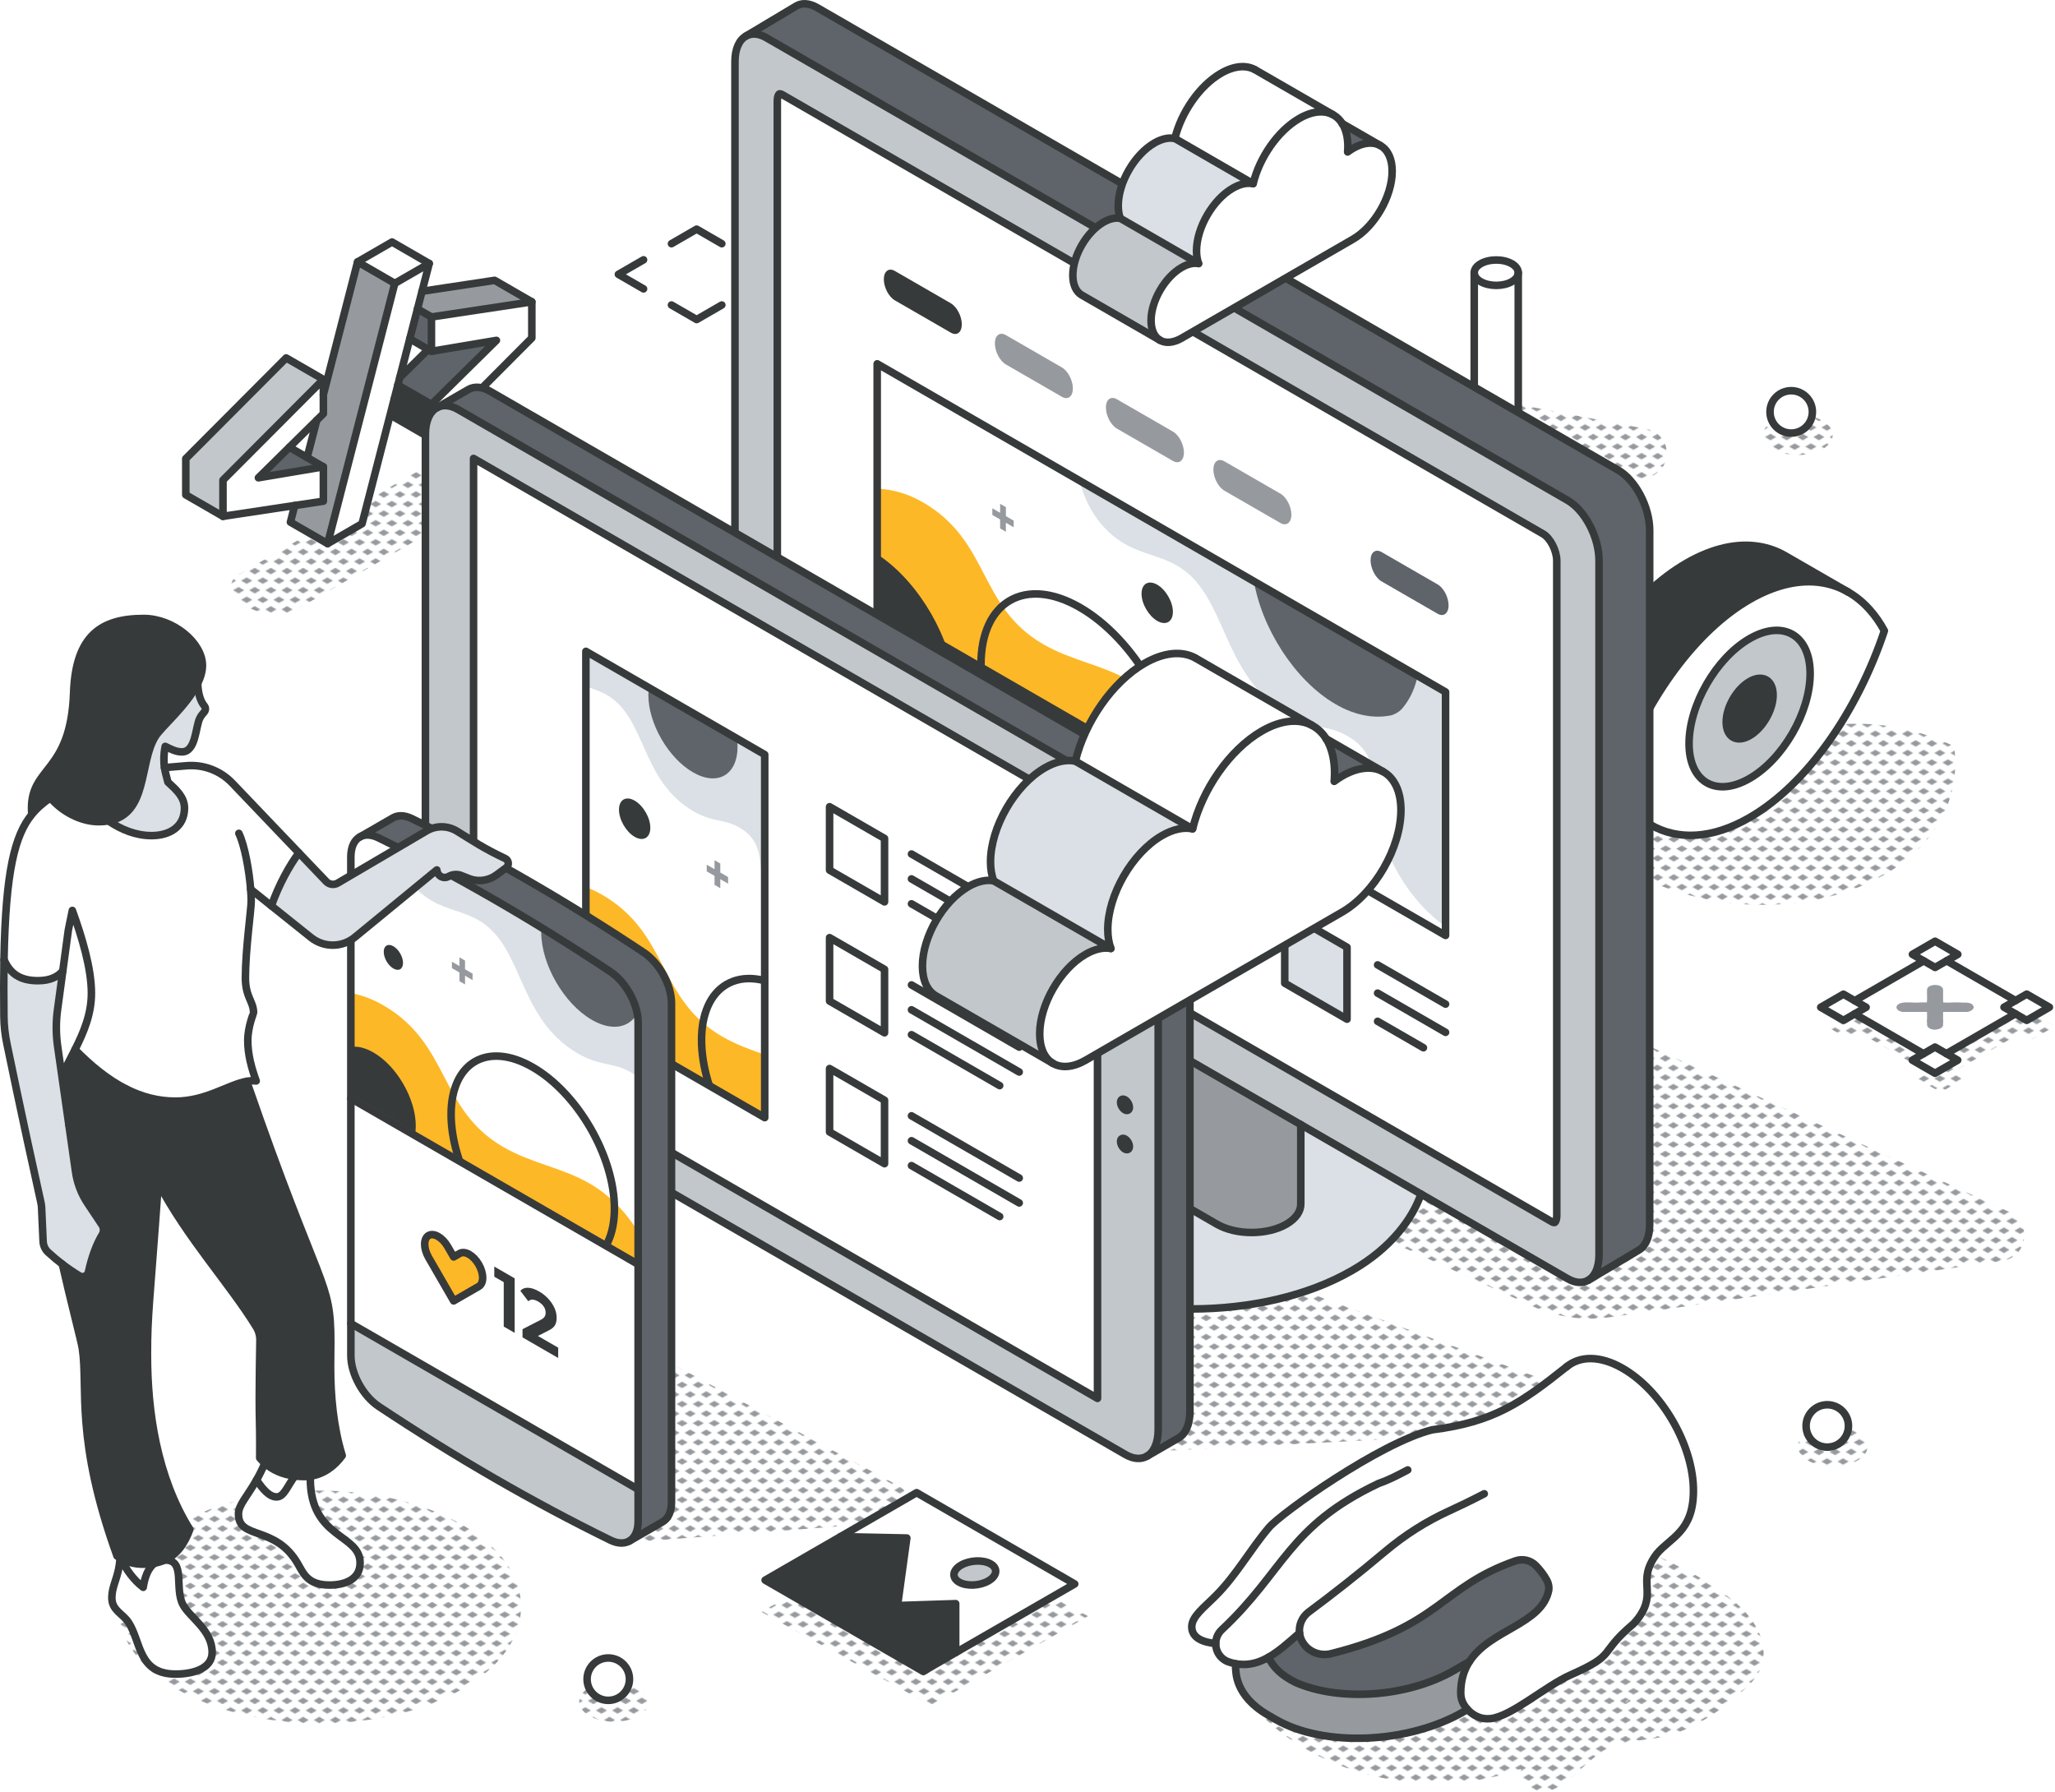 <?xml version="1.0" encoding="UTF-8"?>
<svg id="Calque_2" data-name="Calque 2" xmlns="http://www.w3.org/2000/svg" xmlns:xlink="http://www.w3.org/1999/xlink" viewBox="0 0 815.61 711.12">
  <defs>
    <style>
      .cls-1, .cls-2, .cls-3 {
        fill: none;
      }

      .cls-4 {
        fill: #c2c7cc;
      }

      .cls-5 {
        fill: #969a9e;
      }

      .cls-6 {
        fill: url(#New_Pattern_Swatch_2-2);
      }

      .cls-2, .cls-3, .cls-7 {
        stroke: #373a3a;
        stroke-width: 3px;
      }

      .cls-2, .cls-7 {
        stroke-linecap: round;
        stroke-linejoin: round;
      }

      .cls-8 {
        clip-path: url(#clippath-1);
      }

      .cls-9 {
        clip-path: url(#clippath-2);
      }

      .cls-10, .cls-7 {
        fill: #fff;
      }

      .cls-3 {
        stroke-miterlimit: 10;
      }

      .cls-11 {
        fill: #5f646b;
      }

      .cls-12 {
        fill: #dae0e5;
      }

      .cls-13 {
        fill: #fdb827;
      }

      .cls-14 {
        fill: #373a3a;
      }

      .cls-15 {
        clip-path: url(#clippath);
      }

      .cls-16 {
        fill: url(#New_Pattern_Swatch_2);
      }
    </style>
    <pattern id="New_Pattern_Swatch_2" data-name="New Pattern Swatch 2" x="0" y="0" width="16" height="19" patternTransform="translate(-4993.29 -4477.74) scale(.4)" patternUnits="userSpaceOnUse" viewBox="0 0 16 19">
      <g>
        <rect class="cls-1" width="16" height="19"/>
        <g>
          <polygon class="cls-5" points="16 22.18 10.5 19 16 15.82 21.5 19 16 22.18"/>
          <polygon class="cls-5" points="8 12.68 2.5 9.5 8 6.32 13.5 9.5 8 12.68"/>
        </g>
        <polygon class="cls-5" points="0 22.18 -5.5 19 0 15.82 5.5 19 0 22.18"/>
        <polygon class="cls-5" points="16 3.18 10.5 0 16 -3.18 21.5 0 16 3.18"/>
        <polygon class="cls-5" points="0 3.18 -5.5 0 0 -3.18 5.5 0 0 3.18"/>
      </g>
    </pattern>
    <pattern id="New_Pattern_Swatch_2-2" data-name="New Pattern Swatch 2" patternTransform="translate(-4990.26 -4474.36) scale(.4)" xlink:href="#New_Pattern_Swatch_2"/>
    <clipPath id="clippath">
      <polygon id="SVGID" class="cls-1" points="556.3 263.93 501.5 232.29 428.03 189.87 365.48 153.76 347.72 143.51 347.72 240.14 393.34 266.47 448.45 298.3 573.3 370.38 573.3 273.74 556.3 263.93"/>
    </clipPath>
    <clipPath id="clippath-1">
      <polygon id="SVGID-2" data-name="SVGID" class="cls-1" points="304.74 420.48 304.74 444.64 233.76 403.66 233.76 259.56 304.74 300.54 304.74 420.48"/>
    </clipPath>
    <clipPath id="clippath-2">
      <path id="SVGID-3" data-name="SVGID" class="cls-1" d="M139.84,434.76l114.02,65.83c-.08-77.96.19-94.19-.23-96.85-1.03-6.54-5.36-13.73-10.8-17.35-31.3-20.83-62.2-38.53-91.98-53.11-6.23-3.06-11.01.26-11.01,7.41,0,8.09,0,82.66,0,94.07Z"/>
    </clipPath>
  </defs>
  <g id="shadow">
    <path class="cls-16" d="M183.38,670.42c-31.24,18.03-81.88,18.03-113.12,0-31.24-18.03-31.24-47.28,0-65.31,31.24-18.03,81.88-18.03,113.12,0,31.24,18.03,31.24,47.28,0,65.31Z"/>
    <path class="cls-16" d="M253.47,680.98c-5.4,3.12-14.15,3.12-19.54,0-5.4-3.12-5.4-8.17,0-11.28,5.4-3.12,14.15-3.12,19.54,0,5.4,3.12,5.4,8.17,0,11.28Z"/>
    <path class="cls-16" d="M737.18,579.69c-5.4,3.12-14.15,3.12-19.54,0-5.4-3.12-5.4-8.17,0-11.28,5.4-3.12,14.15-3.12,19.54,0s5.4,8.17,0,11.28Z"/>
    <path class="cls-16" d="M723.34,178.25c-5.4,3.12-14.15,3.12-19.54,0-5.4-3.12-5.4-8.17,0-11.28,5.4-3.12,14.15-3.12,19.54,0,5.4,3.12,5.4,8.17,0,11.28Z"/>
    <polygon class="cls-16" points="339.62 619.88 301.97 639.62 369.46 676.81 431.9 641.46 370.38 607.94 339.62 619.88"/>
    <path class="cls-16" d="M244.32,612.56l89.33-6.85c8.5-.65,16.75-3.66,24.03-8.75,2.49-1.75,2.06-6.05-.71-7.1l-150.62-81.06,37.98,103.76Z"/>
    <path class="cls-16" d="M443.34,576.76l178-9.21c1.58-.08,3.15-.43,4.64-1.04l7.03-2.86c3.64-1.48,3.56-7.29-.12-8.65l-203.43-75.17,13.88,96.93Z"/>
    <path class="cls-16" d="M689.22,636.4c-9.02-7.66-19.72-13.65-30.73-18.55-7.55-7.81-19.15-12.47-29.84-14.07-5.64-.85-8.11,7.75-2.39,8.66,4.07.65,8.52,1.77,12.76,3.42-.41,1.8.11,3.72,2.09,4.59,1.05.46,2.09.93,3.13,1.41.43,4.32.13,8.42-.76,12.31-.23-.17-.47-.33-.74-.49-1.27-.73-3.31-.95-4.55,0l-.55.43c-1.75,1.35-2.16,3.34-1.73,5.08-4.07,3.19-8.09,6.46-12.21,9.58-23.76,17.95-51.62,29.87-80.79,36.33-2.12.47-3.14,2.19-3.2,4-.15.18-.29.37-.41.57-13.88-4.32-27.29-10.13-38.03-20.23-3.91-3.68-9.61,2-5.9,5.9.47.49.96.97,1.44,1.44h0c22.95,25.89,61.46,35.95,94.64,28.74,4.18-.91,8.24-2.09,12.2-3.51-.06.73-.08,1.34-.04,1.67.35,2.66,1.74,5.06,4.12,6.37,4.85,2.68,10.3-.13,14.2-3.15,5.29-4.08,9.72-9.46,15.62-12.69,6.66-3.65,14.58-3.26,21.84-4.77,12.97-2.7,25.94-11.83,35.19-21.13,10.28-10.33,4.38-23.63-5.38-31.91ZM646,674.68c.07.11.14.22.21.32-.42.22-.84.44-1.27.65.35-.32.71-.65,1.06-.97ZM635.51,684.59c.09.27.2.53.33.78-.55.22-1.09.45-1.63.7.44-.49.87-.98,1.3-1.48Z"/>
    <path class="cls-16" d="M699.22,297.02c-23.15,13.38-50,28.42-46.76,51.6,54.4,26.23,129.73,1.32,123.16-52.41-23.63-11.49-52.94-12.68-76.39.82Z"/>
    <path class="cls-6" d="M638.96,522.78l155.7-22.38c10.26-1.48,12.06-15.53,2.5-19.54l-257.38-118.52h-85.12l23.25,96.77,130.16,59.24c9.66,4.4,20.39,5.93,30.9,4.42Z"/>
    <path class="cls-16" d="M651.76,189.73c-.61,0-1.23-.06-1.86-.18l-58.34-11.17c-5.32-1.02-8.81-6.16-7.79-11.48,1.02-5.32,6.16-8.82,11.48-7.79l58.34,11.17c5.32,1.02,8.81,6.16,7.79,11.48-.9,4.7-5.01,7.97-9.63,7.97Z"/>
    <path class="cls-16" d="M222.37,181.47l-105.29,60.79c-4.85,2.8-13.59,1.96-19.54-1.88l-.7-.45c-5.94-3.83-6.83-9.21-1.99-12.01l105.29-60.79c4.85-2.8,13.59-1.96,19.54,1.88l.7.45c5.94,3.83,6.83,9.21,1.99,12.01Z"/>
    <polygon class="cls-16" points="806.6 402.09 802.16 404.65 774.81 388.86 779.25 386.3 770.24 381.1 761.23 386.3 765.72 388.89 738.34 404.7 733.85 402.11 724.84 407.31 733.86 412.51 738.29 409.95 765.63 425.74 761.2 428.3 770.21 433.5 779.22 428.3 774.73 425.71 802.11 409.9 806.6 412.49 815.61 407.29 806.6 402.09"/>
  </g>
  <g id="lineart">
    <g>
      <g>
        <path class="cls-10" d="M602.58,108.29c-.03,1.27-.88,2.54-2.56,3.5-3.41,1.97-8.94,1.97-12.35,0-1.71-.98-2.56-2.27-2.56-3.56s.85-2.58,2.56-3.57c3.41-1.97,8.94-1.97,12.35,0,1.73,1,2.58,2.32,2.56,3.63Z"/>
        <path class="cls-10" d="M602.58,108.29v55.67c0,1.29-.85,2.58-2.56,3.56-3.41,1.97-8.94,1.97-12.35,0-1.71-.98-2.56-2.27-2.56-3.56v-55.73c0,1.29.85,2.58,2.56,3.56,3.41,1.97,8.94,1.97,12.35,0,1.68-.97,2.53-2.23,2.56-3.5Z"/>
      </g>
      <g>
        <path class="cls-2" d="M602.58,108.29c-.03,1.27-.88,2.54-2.56,3.5-3.41,1.97-8.94,1.97-12.35,0-1.71-.98-2.56-2.27-2.56-3.56s.85-2.58,2.56-3.57c3.41-1.97,8.94-1.97,12.35,0,1.73,1,2.58,2.32,2.56,3.63Z"/>
        <path class="cls-2" d="M602.58,108.23v55.73c0,1.29-.85,2.58-2.56,3.56-3.41,1.97-8.94,1.97-12.35,0-1.71-.98-2.56-2.27-2.56-3.56v-55.73"/>
      </g>
    </g>
    <g id="code">
      <g>
        <polygon class="cls-10" points="211.08 119.79 211.08 134.15 171.24 174.13 171.24 160.51 197.02 135.09 171.24 139.43 171.24 125.8 211.08 119.79"/>
        <polygon class="cls-5" points="211.08 119.79 171.24 125.8 165.69 122.6 167.5 115.61 196.32 111.26 211.08 119.79"/>
        <polygon class="cls-11" points="197.02 135.09 171.24 160.51 157.89 152.81 158.67 149.83 169.97 138.69 171.24 139.43 197.02 135.09"/>
        <polygon class="cls-14" points="171.24 160.51 171.24 174.13 156.48 165.61 156.48 158.32 157.89 152.81 171.24 160.51"/>
        <polygon class="cls-11" points="171.24 125.8 171.24 139.43 162.64 134.47 165.69 122.6 171.24 125.8"/>
        <polygon class="cls-10" points="170.35 104.58 143.69 207.86 130.03 215.75 156.69 112.47 170.35 104.58"/>
        <polygon class="cls-10" points="170.35 104.58 156.69 112.47 141.93 103.94 155.59 96.05 170.35 104.58"/>
        <polygon class="cls-10" points="169.97 138.69 158.67 149.83 162.64 134.47 169.97 138.69"/>
        <polygon class="cls-5" points="156.69 112.47 130.03 215.75 115.27 207.23 116.97 200.62 128.34 198.91 128.34 185.28 121.89 181.56 125.71 166.79 128.34 164.19 128.34 156.61 141.93 103.94 156.69 112.47"/>
        <polygon class="cls-10" points="128.34 185.28 128.34 198.91 88.5 204.92 88.5 190.55 128.34 150.58 128.34 164.19 102.56 189.62 128.34 185.28"/>
        <polygon class="cls-4" points="128.34 150.58 88.5 190.55 88.5 204.92 73.74 196.4 73.74 182.03 113.58 142.06 128.34 150.58"/>
        <polygon class="cls-11" points="121.89 181.56 128.34 185.28 102.56 189.62 114.85 177.5 121.89 181.56"/>
        <polygon class="cls-10" points="125.71 166.79 121.89 181.56 114.85 177.5 125.71 166.79"/>
      </g>
      <g>
        <polyline class="cls-2" points="121.89 181.57 121.89 181.56 125.71 166.79"/>
        <polygon class="cls-2" points="128.34 156.61 128.34 164.19 102.56 189.62 128.34 185.28 128.34 198.91 88.5 204.92 88.5 190.55 128.34 150.58 128.34 156.61"/>
        <polygon class="cls-2" points="156.69 112.47 170.35 104.58 143.69 207.86 130.03 215.75 156.69 112.47"/>
        <polygon class="cls-2" points="211.08 119.79 211.08 134.15 171.24 174.13 171.24 160.51 197.02 135.09 171.24 139.43 171.24 125.8 211.08 119.79"/>
        <polyline class="cls-2" points="167.5 115.61 196.32 111.26 211.08 119.79"/>
        <line class="cls-2" x1="171.24" y1="125.8" x2="165.69" y2="122.6"/>
        <line class="cls-2" x1="171.24" y1="139.43" x2="162.64" y2="134.47"/>
        <line class="cls-2" x1="169.97" y1="138.69" x2="158.67" y2="149.83"/>
        <line class="cls-2" x1="171.24" y1="160.51" x2="157.89" y2="152.81"/>
        <polyline class="cls-2" points="171.24 174.13 156.48 165.61 156.48 158.32"/>
        <polyline class="cls-2" points="170.35 104.58 155.59 96.05 141.93 103.94 128.34 156.61"/>
        <line class="cls-2" x1="141.93" y1="103.94" x2="156.69" y2="112.47"/>
        <polyline class="cls-2" points="116.97 200.62 115.27 207.23 130.03 215.75"/>
        <polyline class="cls-2" points="128.34 150.58 113.58 142.06 73.74 182.03 73.74 196.4 88.5 204.92"/>
        <line class="cls-2" x1="128.34" y1="185.28" x2="114.85" y2="177.5"/>
      </g>
    </g>
    <g id="eye">
      <g>
        <path class="cls-14" d="M615.88,297.65l25.05,14.46c.69-2.11,1.44-4.19,2.21-6.26,11.14-29.56,29.95-55.59,51.27-67.91,10.35-5.96,20.08-8.04,28.65-6.66,3.58.57,6.95,1.74,10.08,3.47l-24.59-14.2c-3.26-1.89-6.79-3.14-10.54-3.74-8.58-1.37-18.3.71-28.65,6.66-21.33,12.31-40.13,38.35-51.27,67.91-.78,2.07-1.52,4.15-2.21,6.26Z"/>
        <path class="cls-14" d="M640.93,312.11l-25.05-14.46c1.62,2.97,3.44,5.64,5.46,7.94l.36.42c2.53,2.83,5.36,5.15,8.42,6.92l24.61,14.21c-2.89-1.74-5.57-3.96-7.98-6.66l-.35-.42c-2.03-2.3-3.86-4.97-5.48-7.94Z"/>
        <path class="cls-10" d="M643.14,305.86c-.77,2.07-1.52,4.15-2.21,6.26,1.62,2.97,3.45,5.64,5.48,7.94l.35.42c2.41,2.7,5.09,4.93,7.98,6.66l.44.26c10.69,6.17,24.35,5.68,39.23-2.93,22.81-13.17,42.74-42.04,53.48-74.11-1.7-3.16-3.68-5.98-5.84-8.39l-.32-.35c-2.44-2.68-5.16-4.89-8.11-6.59l-.47-.27c-3.13-1.74-6.5-2.9-10.08-3.47-8.57-1.37-18.3.71-28.65,6.66-21.32,12.32-40.13,38.35-51.27,67.91ZM670.37,295.1c0-15.34,10.77-33.98,24.04-41.64,13.29-7.66,24.02-1.45,24.02,13.88s-10.74,33.95-24.02,41.61c-13.28,7.67-24.04,1.48-24.04-13.85Z"/>
        <path class="cls-4" d="M694.41,253.46c-13.28,7.66-24.04,26.29-24.04,41.64s10.77,21.53,24.04,13.85c13.29-7.66,24.02-26.28,24.02-41.61s-10.74-21.54-24.02-13.88ZM685.11,286.57c0-5.93,4.18-13.13,9.3-16.09,5.14-2.98,9.32-.56,9.32,5.37s-4.18,13.16-9.32,16.13c-5.12,2.96-9.3.55-9.3-5.4Z"/>
        <path class="cls-14" d="M694.41,270.48c-5.12,2.97-9.3,10.17-9.3,16.09s4.18,8.36,9.3,5.4c5.14-2.97,9.32-10.2,9.32-16.13s-4.18-8.35-9.32-5.37Z"/>
      </g>
      <g>
        <path class="cls-2" d="M733.14,234.75c-3.13-1.74-6.5-2.9-10.08-3.47-8.57-1.37-18.3.71-28.65,6.66-21.32,12.32-40.13,38.35-51.27,67.91-.77,2.07-1.52,4.15-2.21,6.26,1.62,2.97,3.45,5.64,5.48,7.94l.35.42c2.41,2.7,5.09,4.93,7.98,6.66"/>
        <path class="cls-2" d="M655.18,327.39c10.69,6.17,24.35,5.68,39.23-2.93,22.81-13.17,42.74-42.04,53.48-74.11-1.7-3.16-3.68-5.98-5.84-8.39l-.32-.35c-2.44-2.68-5.16-4.89-8.11-6.59"/>
        <path class="cls-2" d="M670.37,295.1c0-15.34,10.77-33.98,24.04-41.64,13.29-7.66,24.02-1.45,24.02,13.88s-10.74,33.95-24.02,41.61c-13.28,7.67-24.04,1.48-24.04-13.85Z"/>
        <path class="cls-2" d="M685.11,286.57c0-5.93,4.18-13.13,9.3-16.09,5.14-2.98,9.32-.56,9.32,5.37s-4.18,13.16-9.32,16.13c-5.12,2.96-9.3.55-9.3-5.4Z"/>
        <path class="cls-2" d="M733.61,235.02l-25.06-14.46c-3.26-1.89-6.79-3.14-10.54-3.74-8.58-1.37-18.3.71-28.65,6.66-21.33,12.31-40.13,38.35-51.27,67.91-.78,2.07-1.52,4.15-2.21,6.26,1.62,2.97,3.44,5.64,5.46,7.94l.36.42c2.53,2.83,5.36,5.15,8.42,6.92l25.05,14.46"/>
        <line class="cls-2" x1="640.93" y1="312.11" x2="615.88" y2="297.65"/>
      </g>
    </g>
    <g>
      <g>
        <polygon class="cls-10" points="777 420.76 767.99 425.96 758.98 420.76 767.99 415.56 777 420.76"/>
        <polygon class="cls-10" points="813.39 399.75 804.38 404.96 795.37 399.75 804.38 394.55 813.39 399.75"/>
        <path class="cls-10" d="M799.89,402.36l-27.38,15.81-4.52-2.61-4.57,2.64-27.35-15.79,4.57-2.64-4.52-2.61,27.38-15.81,4.52,2.61,4.57-2.64,27.35,15.79-4.57,2.64,4.52,2.61ZM780.15,401.6c1.77,0,3.19-.82,3.18-1.84,0-1.02-1.42-1.84-3.18-1.84h-8.96v-5.17c0-1.02-1.42-1.84-3.18-1.84-1.76,0-3.18.82-3.18,1.84v5.17h-8.96c-1.76,0-3.18.82-3.18,1.84,0,.51.36.97.93,1.3s1.37.54,2.25.54h8.96v5.17c0,.51.36.97.93,1.3s1.37.54,2.25.54c1.76,0,3.19-.82,3.18-1.84v-5.17h8.96Z"/>
        <path class="cls-5" d="M783.33,399.76c0,1.02-1.42,1.84-3.18,1.84h-8.96v5.17c0,1.02-1.42,1.84-3.18,1.84-.88,0-1.67-.21-2.25-.54s-.93-.79-.93-1.3v-5.17h-8.96c-.88,0-1.67-.21-2.25-.54s-.93-.79-.93-1.3c0-1.01,1.43-1.84,3.18-1.84h8.96v-5.17c0-1.02,1.43-1.84,3.18-1.84,1.76,0,3.19.82,3.18,1.84v5.17h8.96c1.76,0,3.19.82,3.18,1.84Z"/>
        <polygon class="cls-10" points="736.07 402.41 731.64 404.97 722.63 399.77 731.63 394.57 740.64 399.77 736.07 402.41"/>
        <polygon class="cls-10" points="772.6 381.32 768.02 383.96 759.01 378.76 768.02 373.56 777.03 378.76 772.6 381.32"/>
      </g>
      <g>
        <line class="cls-2" x1="736.12" y1="397.16" x2="763.5" y2="381.35"/>
        <line class="cls-2" x1="799.89" y1="402.36" x2="772.51" y2="418.17"/>
        <line class="cls-2" x1="772.6" y1="381.32" x2="799.94" y2="397.11"/>
        <line class="cls-2" x1="736.07" y1="402.41" x2="763.41" y2="418.2"/>
        <polygon class="cls-2" points="772.6 381.32 768.02 383.96 759.01 378.76 768.02 373.56 777.03 378.76 772.6 381.32"/>
        <polygon class="cls-2" points="736.07 402.41 740.64 399.77 731.63 394.57 722.63 399.77 731.64 404.97 736.07 402.41"/>
        <polygon class="cls-2" points="799.94 397.11 795.37 399.75 804.38 404.96 813.39 399.75 804.38 394.55 799.94 397.11"/>
        <polygon class="cls-2" points="763.41 418.2 767.99 415.56 777 420.76 767.99 425.96 758.98 420.76 763.41 418.2"/>
      </g>
    </g>
    <g>
      <g>
        <path class="cls-10" d="M515.78,648.08c-4.32,3.79-8.26,7.34-12.38,9.67-3.09,1.76-6.27,2.83-9.81,2.83-1.07,0-2.09-.09-3.05-.25-1.14-.19-2.2-.48-3.19-.87-3.15-1.22-4.87-4.19-4.83-7.19-4.46-.41-9.5-1.93-9.5-6.62,0-4.11,4.92-7.72,9.49-12.31,8.36-8.39,13.68-18.32,21.19-27.15,4.82-5.67,43.94-33.55,64.71-38.73,24.43-3.07,35.45-10.75,53.36-25.01,5.27-4.36,13.23-4.53,22.1.52,15.73,8.94,28.38,30.86,28.25,48.94-.11,15.99-9.16,18.3-14.52,24.71-8.37,11.12.34,14.95-7.21,25.38-.69.96-1.43,1.79-2.2,2.56-14.19,12-6.02,11.83-24.66,20.09-10.34,4.58-23.43,16.47-31.95,17.43-.41.05-.83.06-1.24.06-3.04,0-5.87-1.47-7.89-3.7-.55-.61-1.04-1.26-1.46-1.96-.83-1.37-1.23-2.95-1.23-4.55v-.02c0-5.16,1.33-9.2,3.47-12.5,8.31-12.81,28.81-14.65,31.47-28.36.14-1.3-.09-2.65-.75-3.87-1.14-2.1-2.63-4.04-4.36-5.82-2.1-2.17-5.29-2.88-8.13-1.88-29.95,10.55-29.5,25.84-73.14,36.82-4.02,1.01-8.33-.42-10.79-3.77-.03-.05-.07-.1-.1-.14-.96-1.31-1.5-2.8-1.65-4.3Z"/>
        <path class="cls-11" d="M613.95,627.18c.67,1.22.9,2.57.75,3.87-2.66,13.71-23.17,15.54-31.47,28.36l-6.23,3.6c-18.28,10.55-45.25,12.39-62.7,4.76-5.79-2.83-8.92-6.06-10.9-10.01,4.12-2.33,8.06-5.88,12.38-9.67.15,1.51.7,2.99,1.65,4.3.03.05.07.1.1.14,2.46,3.35,6.76,4.79,10.79,3.77,43.64-10.98,43.2-26.27,73.14-36.82,2.85-1,6.03-.29,8.13,1.88,1.73,1.78,3.22,3.71,4.36,5.82Z"/>
        <path class="cls-5" d="M577,663.01l6.23-3.6c-2.14,3.3-3.47,7.34-3.47,12.5v.02c0,1.6.4,3.19,1.23,4.55.42.7.91,1.35,1.46,1.96l-1.58.91c-22.05,12.73-55.39,14.12-74.49,3.1l-3.08-1.78c-13.52-7.82-12.62-17.5-12.88-18.29,0-.63.04-1.3.12-2.04.96.16,1.98.25,3.05.25,3.54,0,6.72-1.08,9.81-2.83,1.98,3.95,5.11,7.18,10.9,10.01,17.45,7.63,44.42,5.79,62.7-4.76Z"/>
      </g>
      <g>
        <path class="cls-2" d="M558.72,583.39c-3.72,1.96-7.49,3.98-11.49,5.32-36.08,17.1-37.33,34.68-62.3,58.08-1.63,1.52-2.4,3.51-2.42,5.49-.03,3,1.68,5.97,4.83,7.19.99.38,2.06.67,3.19.87.96.16,1.98.25,3.05.25,3.54,0,6.72-1.08,9.81-2.83,4.12-2.34,8.06-5.88,12.38-9.67"/>
        <path class="cls-2" d="M482.5,652.28c-4.46-.41-9.5-1.93-9.5-6.62,0-4.11,4.92-7.72,9.49-12.31,8.36-8.39,13.68-18.32,21.19-27.15,4.82-5.67,43.94-33.55,64.71-38.73,24.43-3.07,35.45-10.75,53.36-25.01.07-.07.14-.13.22-.18"/>
        <path class="cls-2" d="M621.76,542.46c5.27-4.36,13.23-4.53,22.1.52,15.73,8.94,28.38,30.86,28.25,48.94-.11,15.99-9.16,18.3-14.52,24.71-8.37,11.12.34,14.95-7.21,25.38-.69.96-1.43,1.79-2.2,2.56-14.19,12-6.02,11.83-24.66,20.09-10.34,4.58-23.43,16.47-31.95,17.43-.41.05-.83.06-1.24.06-3.04,0-5.87-1.47-7.89-3.7-.55-.61-1.04-1.26-1.46-1.96-.83-1.37-1.23-2.95-1.23-4.55v-.02c0-5.16,1.33-9.2,3.47-12.5,8.31-12.81,28.81-14.65,31.47-28.36.14-1.3-.09-2.65-.75-3.87-1.14-2.1-2.63-4.04-4.36-5.82-2.1-2.17-5.29-2.88-8.13-1.88-29.95,10.55-29.5,25.84-73.14,36.82-4.02,1.01-8.33-.42-10.79-3.77-.03-.05-.07-.1-.1-.14-.96-1.31-1.5-2.8-1.65-4.3-.33-3.11.96-6.31,3.64-8.32,9.63-7.16,19.53-14.91,30.36-24.03,7.69-6.47,16.2-11.91,25.35-16.08,3.74-1.71,8.17-3.82,13.97-6.82"/>
        <path class="cls-2" d="M583.23,659.41l-6.23,3.6c-18.28,10.55-45.25,12.39-62.7,4.76-5.79-2.83-8.92-6.06-10.9-10.01"/>
        <path class="cls-2" d="M582.44,678.45l-1.58.91c-22.05,12.73-55.39,14.12-74.49,3.1l-3.08-1.78c-13.52-7.82-12.62-17.5-12.88-18.29,0-.63.04-1.3.12-2.04"/>
      </g>
    </g>
    <g>
      <polyline class="cls-2" points="266.5 96.72 276.49 90.95 286.48 96.72"/>
      <polyline class="cls-2" points="297.55 103.12 307.54 108.88 297.55 114.65"/>
      <polyline class="cls-2" points="286.48 121.05 276.49 126.82 266.5 121.05"/>
      <polyline class="cls-2" points="255.42 114.65 245.43 108.88 255.42 103.12"/>
    </g>
    <g>
      <g id="monitor_screen_computer" data-name="monitor screen computer">
        <g>
          <path class="cls-11" d="M654.74,210.46v275.58c0,4.99-1.64,8.53-4.26,10.07l-20.07,11.99v-.02c2.62-1.53,4.25-5.06,4.25-10.05V222.47c0-9.22-5.57-19.92-12.49-23.9L304.22,14.99c-3.05-1.76-5.84-1.92-8.01-.75l19.84-11.88c2.19-1.29,5.08-1.19,8.24.63l317.95,183.57c6.9,3.98,12.51,14.68,12.51,23.88Z"/>
          <path class="cls-4" d="M634.66,464.7v33.32c0,4.99-1.63,8.53-4.25,10.05-2.21,1.33-5.09,1.21-8.24-.61l-317.37-183.21c-8.09-4.68-13.09-13.34-13.09-22.71V24.45c0-5.16,1.74-8.72,4.49-10.2,2.17-1.18,4.96-1.01,8.01.75l317.95,183.57c6.92,3.98,12.49,14.68,12.49,23.9v242.24ZM617.87,482.33V222.57c0-4-2.54-8.97-5.41-10.65L310.6,37.63c-.63-.36-1.01-.4-1.14-.4-.4,0-.95,1.03-.95,2.89v259.77c0,4.01,2.52,8.99,5.41,10.65l301.86,174.28c.63.36,1,.4,1.13.4.4,0,.96-1.03.96-2.89Z"/>
          <path class="cls-10" d="M617.87,222.57v259.77c0,1.86-.56,2.89-.96,2.89-.13,0-.5-.03-1.13-.4l-301.86-174.28c-2.89-1.66-5.41-6.63-5.41-10.65V40.12c0-1.86.55-2.89.95-2.89.13,0,.51.03,1.14.4l301.86,174.28c2.87,1.68,5.41,6.65,5.41,10.65Z"/>
          <path class="cls-12" d="M550.88,466.33l13.09,7.56c-3.23,9.47-11.66,21.35-27.37,30.35-17.61,10.18-40.69,15.26-63.76,15.26s-46.13-5.08-63.74-15.26c-35.2-20.3-35.2-53.27,0-73.59,4.83-2.77,10.08-5.21,15.61-7.2v24.1c0,2.89,1.89,5.76,5.71,7.96l52.56,30.35c7.61,4.4,19.95,4.4,27.57,0,3.83-2.22,5.74-5.13,5.72-8.03v-31.5l34.61,19.99Z"/>
          <path class="cls-5" d="M516.27,477.84c.02,2.9-1.89,5.81-5.72,8.03-7.61,4.4-19.95,4.4-27.57,0l-52.56-30.35c-3.81-2.21-5.71-5.08-5.71-7.96v-54.07l91.55,52.86v31.5Z"/>
        </g>
        <g>
          <path class="cls-2" d="M424.71,393.48l-119.92-69.23c-8.09-4.68-13.09-13.34-13.09-22.71V24.45c0-5.16,1.74-8.72,4.49-10.2,2.18-1.17,4.96-1.01,8.01.75l317.95,183.57c6.92,3.98,12.49,14.68,12.49,23.9v275.56c0,4.99-1.64,8.51-4.25,10.05-2.22,1.31-5.09,1.21-8.24-.61l-197.46-113.98Z"/>
          <path class="cls-2" d="M630.41,508.09l20.07-11.99c2.62-1.54,4.26-5.08,4.26-10.07V210.46c0-9.21-5.61-19.9-12.51-23.88L324.28,3c-3.17-1.82-6.05-1.92-8.24-.63l-20.07,11.99"/>
          <path class="cls-2" d="M563.97,473.89c-3.23,9.47-11.66,21.35-27.37,30.35-17.61,10.18-40.69,15.26-63.76,15.26s-46.13-5.08-63.74-15.26c-35.2-20.3-35.2-53.27,0-73.59,4.83-2.77,10.08-5.21,15.61-7.2"/>
          <path class="cls-2" d="M616.91,485.22c-.13,0-.5-.03-1.13-.4l-301.86-174.28c-2.89-1.66-5.41-6.63-5.41-10.65V40.12c0-1.86.55-2.89.95-2.89.13,0,.51.03,1.14.4l301.86,174.28c2.87,1.68,5.41,6.65,5.41,10.65v259.77c0,1.86-.56,2.89-.96,2.89Z"/>
          <path class="cls-2" d="M424.71,393.48v54.07c0,2.89,1.89,5.76,5.71,7.96l52.56,30.35c7.61,4.4,19.95,4.4,27.57,0,3.83-2.22,5.74-5.13,5.72-8.03v-31.5"/>
        </g>
      </g>
      <g class="cls-15">
        <path class="cls-13" d="M335.33,251.81c21.56,11.36,43.16,21.99,64.71,34.42,27.44,15.84,52.08,33.91,76.97,52.41.46-3.86.85-7.77.85-11.92,0-22.17-10.53-45.58-29.58-56.57-11.1-6.41-22.85-7.89-34.26-14.48-25.85-14.92-20.99-40.88-47.78-56.35-11.75-6.78-23.74-6.53-33.28-2.92.05,17.98,1.38,36.96,2.38,55.41Z"/>
        <path class="cls-12" d="M581.18,274.43c1.3,26.19,2.93,67.1,4.56,98.87-2.44-.46-5.22-1.44-8.83-3.53-7.35-4.24-14.62-11.48-20.24-20.26-18.37-28.71-3.07-46.55-21.91-57.42-7.92-4.57-13.27-2.44-23.27-8.21-27.2-15.7-24.12-47.73-44.26-59.36-6.91-3.99-13.89-4.65-20.79-8.63-9.21-5.32-16.94-15.66-18.9-30.17l153.65,88.71Z"/>
        <path class="cls-11" d="M556.36,281.37c22.62-26.07-13.6-89.12-47.52-83.19-1.76.31-4.08,1.65-5.23,3.02-22.09,26.41,14.4,89.31,48.29,82.75,1.46-.28,3.48-1.45,4.45-2.57Z"/>
        <path class="cls-14" d="M372.2,297.29c22.62-26.07-13.6-89.12-47.52-83.19-1.76.31-4.08,1.65-5.23,3.02-22.09,26.41,14.4,89.31,48.29,82.75,1.46-.28,3.48-1.45,4.45-2.57Z"/>
        <path class="cls-3" d="M467.88,309.1c0-25.04-17.58-55.5-39.27-68.02-21.69-12.52-39.27-2.37-39.27,22.67,0,25.04,17.58,55.5,39.27,68.02,21.69,12.52,39.27,2.37,39.27-22.67Z"/>
        <path class="cls-14" d="M465.51,242.83c0-3.97-2.79-8.79-6.22-10.78-3.44-1.98-6.22-.38-6.22,3.59s2.79,8.79,6.22,10.78c3.44,1.98,6.22.38,6.22-3.59Z"/>
        <polygon class="cls-5" points="402.32 206.63 399.23 204.84 399.23 201.27 396.94 199.96 396.94 203.52 393.85 201.74 393.85 204.38 396.94 206.16 396.94 209.73 399.23 211.05 399.23 207.48 402.32 209.26 402.32 206.63"/>
      </g>
      <g>
        <g>
          <path class="cls-5" d="M508.17,195.9c2.41,1.39,4.37,5.14,4.37,8.35,0,1.61-.5,2.77-1.29,3.38s-1.89.62-3.09-.07l-22.21-12.82c-2.42-1.4-4.37-5.14-4.37-8.35,0-1.61.48-2.78,1.28-3.38s1.89-.62,3.09.08l22.21,12.82Z"/>
          <path class="cls-11" d="M570.56,231.91c2.41,1.39,4.37,5.14,4.37,8.35,0,1.61-.5,2.77-1.29,3.38s-1.89.62-3.09-.07l-22.21-12.82c-2.42-1.4-4.37-5.14-4.37-8.35,0-1.61.48-2.78,1.28-3.38s1.89-.62,3.09.08l22.21,12.82Z"/>
          <polygon class="cls-12" points="534.62 375.94 534.62 404.49 509.9 390.22 509.9 361.67 534.62 375.94"/>
          <path class="cls-5" d="M465.52,171.27c2.41,1.39,4.37,5.14,4.37,8.35,0,1.61-.5,2.77-1.29,3.38s-1.89.62-3.09-.07l-22.21-12.82c-2.42-1.4-4.37-5.14-4.37-8.35,0-1.61.48-2.78,1.28-3.38s1.89-.62,3.09.08l22.21,12.82Z"/>
          <path class="cls-5" d="M421.44,145.82c2.42,1.4,4.37,5.14,4.37,8.35,0,1.61-.48,2.78-1.28,3.38s-1.89.62-3.09-.08l-22.21-12.82c-2.42-1.4-4.37-5.14-4.37-8.35,0-1.61.48-2.78,1.28-3.38s1.89-.62,3.09.08l22.21,12.82Z"/>
          <polygon class="cls-5" points="453.74 329.24 453.74 357.8 429.02 343.53 429.02 314.97 453.74 329.24"/>
          <path class="cls-14" d="M377.36,120.37c2.42,1.4,4.37,5.14,4.37,8.35,0,1.61-.48,2.78-1.28,3.38s-1.89.62-3.09-.08l-22.21-12.82c-2.41-1.39-4.37-5.14-4.37-8.35,0-1.61.5-2.77,1.29-3.38s1.89-.62,3.09.07l22.21,12.82Z"/>
          <polygon class="cls-5" points="372.87 282.55 372.87 311.11 348.15 296.83 348.15 268.28 372.87 282.55"/>
        </g>
        <g>
          <polygon class="cls-2" points="372.87 311.11 348.15 296.83 348.15 268.28 372.87 282.55 372.87 311.11"/>
          <line class="cls-2" x1="385" y1="289.55" x2="411.97" y2="305.13"/>
          <line class="cls-2" x1="385" y1="300.75" x2="411.97" y2="316.33"/>
          <line class="cls-2" x1="385" y1="311.94" x2="403.18" y2="322.44"/>
          <polygon class="cls-2" points="453.74 357.8 429.02 343.53 429.02 314.97 453.74 329.24 453.74 357.8"/>
          <line class="cls-2" x1="465.88" y1="336.25" x2="492.85" y2="351.82"/>
          <line class="cls-2" x1="465.88" y1="347.45" x2="492.85" y2="363.02"/>
          <line class="cls-2" x1="465.88" y1="358.64" x2="484.06" y2="369.14"/>
          <polygon class="cls-2" points="534.62 404.49 509.9 390.22 509.9 361.67 534.62 375.94 534.62 404.49"/>
          <line class="cls-2" x1="546.76" y1="382.95" x2="573.73" y2="398.52"/>
          <line class="cls-2" x1="546.76" y1="394.15" x2="573.73" y2="409.72"/>
          <line class="cls-2" x1="546.76" y1="405.34" x2="564.94" y2="415.83"/>
          <polygon class="cls-2" points="528.11 248.29 573.73 274.63 573.73 371.26 348.15 241.02 348.15 144.39 528.11 248.29"/>
        </g>
      </g>
    </g>
    <g>
      <g>
        <path class="cls-11" d="M472.27,332.96v227.23c0,5.21-1.75,8.91-4.49,10.5l-12.6,7.28h0c2.75-1.59,4.49-5.28,4.49-10.51v-227.22c0-9.55-5.82-20.65-12.99-24.8L181.84,162.54c-3.18-1.83-6.08-2-8.33-.78l12.44-7.18c2.29-1.31,5.24-1.19,8.5.68l264.84,152.91c7.17,4.15,12.99,15.25,12.99,24.8Z"/>
        <path class="cls-4" d="M459.66,340.24v227.22c0,5.23-1.74,8.92-4.49,10.5-2.29,1.33-5.26,1.2-8.5-.67l-264.84-152.91c-7.18-4.15-12.99-15.25-12.99-24.81v-227.23c0-5.21,1.74-8.91,4.49-10.48l.16-.1c2.26-1.22,5.16-1.05,8.33.78l264.84,152.91c7.17,4.15,12.99,15.25,12.99,24.8ZM446.49,440.49c.97.56,1.75.11,1.75-1s-.78-2.46-1.75-3.02c-.96-.56-1.74-.11-1.74,1.01s.78,2.46,1.74,3.01ZM446.49,456.05c.97.55,1.75.1,1.75-1.01s-.78-2.46-1.75-3.01c-.96-.56-1.74-.11-1.74,1s.78,2.46,1.74,3.02ZM435.59,555v-230.08l-247.64-142.97v230.08l247.64,142.97Z"/>
        <path class="cls-10" d="M448.24,439.49c0,1.11-.78,1.56-1.75,1-.96-.55-1.74-1.9-1.74-3.01s.78-1.57,1.74-1.01c.97.56,1.75,1.92,1.75,3.02Z"/>
        <path class="cls-10" d="M448.24,455.04c0,1.11-.78,1.56-1.75,1.01-.96-.56-1.74-1.92-1.74-3.02s.78-1.56,1.74-1c.97.55,1.75,1.9,1.75,3.01Z"/>
        <polygon class="cls-10" points="435.59 324.92 435.59 555 187.95 412.02 187.95 181.94 435.59 324.92"/>
      </g>
      <g>
        <path class="cls-2" d="M173.34,161.85c-2.75,1.57-4.49,5.27-4.49,10.48v227.23c0,9.57,5.8,20.67,12.99,24.81l264.84,152.91c3.24,1.87,6.21,1.99,8.5.67,2.75-1.58,4.49-5.27,4.49-10.5v-227.22c0-9.55-5.82-20.65-12.99-24.8L181.84,162.54c-3.18-1.83-6.08-2-8.33-.78"/>
        <polygon class="cls-2" points="187.95 412.02 435.59 555 435.59 324.92 187.95 181.94 187.95 412.02"/>
        <path class="cls-2" d="M446.49,452.03c-.96-.56-1.74-.11-1.74,1s.78,2.46,1.74,3.02c.97.55,1.75.1,1.75-1.01s-.78-2.46-1.75-3.01Z"/>
        <path class="cls-2" d="M446.49,436.47c-.96-.56-1.74-.11-1.74,1.01s.78,2.46,1.74,3.01c.97.56,1.75.11,1.75-1s-.78-2.46-1.75-3.02Z"/>
        <path class="cls-2" d="M173.34,161.85l12.6-7.28c2.29-1.31,5.24-1.19,8.5.68l264.84,152.91c7.17,4.15,12.99,15.25,12.99,24.8v227.23c0,5.21-1.75,8.91-4.49,10.5l-12.6,7.28"/>
      </g>
    </g>
    <g>
      <polygon class="cls-2" points="351.06 357.94 329.25 345.35 329.25 320.17 351.06 332.76 351.06 357.94"/>
      <line class="cls-2" x1="361.76" y1="338.94" x2="404.52" y2="363.63"/>
      <line class="cls-2" x1="361.76" y1="348.82" x2="404.52" y2="373.51"/>
      <line class="cls-2" x1="361.76" y1="358.7" x2="396.76" y2="378.91"/>
      <polygon class="cls-2" points="351.06 409.9 329.25 397.31 329.25 372.13 351.06 384.72 351.06 409.9"/>
      <line class="cls-2" x1="361.76" y1="390.9" x2="404.52" y2="415.59"/>
      <line class="cls-2" x1="361.76" y1="400.77" x2="404.52" y2="425.46"/>
      <line class="cls-2" x1="361.76" y1="410.65" x2="396.76" y2="430.86"/>
      <polygon class="cls-2" points="351.06 461.85 329.25 449.26 329.25 424.08 351.06 436.67 351.06 461.85"/>
      <line class="cls-2" x1="361.76" y1="442.85" x2="404.52" y2="467.54"/>
      <line class="cls-2" x1="361.76" y1="452.73" x2="404.52" y2="477.42"/>
      <line class="cls-2" x1="361.76" y1="462.61" x2="396.76" y2="482.82"/>
      <g class="cls-8">
        <path class="cls-13" d="M208,407.56c21.56,11.36,43.16,21.99,64.71,34.42,27.44,15.84,52.08,33.91,76.97,52.41.46-3.86.85-7.77.85-11.92,0-22.17-10.53-45.58-29.58-56.57-11.1-6.41-22.85-7.89-34.26-14.48-25.85-14.92-20.99-40.88-47.78-56.35-11.75-6.78-23.74-6.53-33.28-2.92.05,17.98,1.38,36.96,2.38,55.41Z"/>
        <path class="cls-12" d="M329.55,314.69c1.01,20.38,2.28,52.19,3.54,76.91-1.89-.36-4.06-1.12-6.87-2.74-5.72-3.3-11.37-8.93-15.74-15.76-14.29-22.33-2.39-36.21-17.04-44.67-6.16-3.56-10.32-1.9-18.1-6.39-21.16-12.21-18.76-37.13-34.43-46.18-5.37-3.1-10.81-3.61-16.17-6.71-7.16-4.13-13.18-12.18-14.7-23.46l119.51,69Z"/>
        <path class="cls-14" d="M229.66,370.81c-10.17-5.87-18.42-1.11-18.42,10.64,0,11.75,8.25,26.03,18.42,31.91,10.17,5.87,18.42,1.11,18.42-10.64s-8.25-26.03-18.42-31.91Z"/>
        <ellipse class="cls-2" cx="312.58" cy="432.45" rx="27.87" ry="48.27" transform="translate(-174.35 214.23) rotate(-30)"/>
        <path class="cls-11" d="M292.73,296.29c0-11.29-7.92-25.01-17.7-30.65-9.77-5.64-17.7-1.07-17.7,10.22,0,11.29,7.92,25.01,17.7,30.65,9.77,5.64,17.7,1.07,17.7-10.22Z"/>
        <path class="cls-14" d="M258.11,328.53c0-3.97-2.79-8.79-6.22-10.78-3.44-1.98-6.22-.38-6.22,3.59s2.79,8.79,6.22,10.78c3.44,1.98,6.22.38,6.22-3.59Z"/>
        <polygon class="cls-5" points="288.97 348.08 285.88 346.29 285.88 342.72 283.59 341.4 283.59 344.97 280.5 343.19 280.5 345.83 283.59 347.61 283.59 351.18 285.88 352.5 285.88 348.93 288.97 350.71 288.97 348.08"/>
      </g>
      <polygon class="cls-2" points="303.51 419.42 303.51 443.57 232.53 402.59 232.53 258.5 303.51 299.48 303.51 419.42"/>
    </g>
    <g>
      <g>
        <polygon class="cls-14" points="379.3 655.87 366.41 663.36 303.67 627.13 333.58 609.86 359.91 610.41 356.22 637.21 379.3 636.46 379.3 655.87"/>
        <path class="cls-10" d="M426.54,628.64l-47.24,27.23v-19.41l-23.08.75,3.69-26.8-26.32-.55,30.22-17.45,62.74,36.22ZM392.31,627.42c3.46-2,3.85-5.02.86-6.74s-8.24-1.51-11.7.48-3.83,5.01-.83,6.75,8.22,1.5,11.67-.49Z"/>
        <path class="cls-4" d="M393.17,620.68c2.99,1.72,2.6,4.75-.86,6.74-3.45,1.99-8.68,2.21-11.67.49s-2.62-4.76.83-6.75,8.69-2.22,11.7-.48Z"/>
      </g>
      <g>
        <polygon class="cls-2" points="379.3 655.87 366.41 663.36 303.67 627.13 363.8 592.42 426.54 628.64 379.3 655.87"/>
        <polyline class="cls-2" points="333.58 609.86 359.91 610.41 356.22 637.21 379.3 636.46 379.3 655.87"/>
        <path class="cls-2" d="M392.31,627.42c3.46-2,3.85-5.02.86-6.74s-8.24-1.51-11.7.48-3.83,5.01-.83,6.75,8.22,1.5,11.67-.49Z"/>
      </g>
    </g>
    <circle class="cls-7" cx="725.23" cy="565.93" r="8.41"/>
    <circle class="cls-7" cx="241.42" cy="666.43" r="8.41"/>
    <circle class="cls-7" cx="710.91" cy="163.47" r="8.41"/>
    <g>
      <g>
        <path class="cls-11" d="M266.5,398.14v198.08c0,3.79-1.34,6.51-3.52,7.76l-13.01,7.53h-.01c2.07-1.3,3.32-3.96,3.32-7.65v-198.08c0-.9-.07-1.84-.22-2.78-1.03-6.55-5.36-13.73-10.8-17.35-30.61-20.38-61.37-38.11-91.98-53.1-2.74-1.34-5.2-1.46-7.1-.56h-.01s12.82-7.42,12.82-7.42c1.96-1.12,4.57-1.09,7.5.34,30.63,14.99,61.37,32.74,91.99,53.11,6.21,4.13,11.02,12.92,11.02,20.12Z"/>
        <path class="cls-4" d="M253.28,591.1v12.75c0,3.7-1.26,6.35-3.32,7.64-1.97,1.23-4.67,1.25-7.69-.23-30.61-14.99-61.37-32.75-91.98-53.1-6.23-4.15-11.02-12.93-11.02-20.13v-12.75l114.02,65.83Z"/>
        <path class="cls-10" d="M253.28,405.78v185.33l-114.02-65.83v-185.33c0-.9.09-1.74.24-2.52.5-2.68,1.82-4.56,3.68-5.45,1.9-.9,4.37-.78,7.1.56,30.61,14.99,61.37,32.72,91.98,53.1,5.43,3.63,9.77,10.8,10.8,17.35.15.94.22,1.88.22,2.78Z"/>
        <g class="cls-9">
          <path class="cls-13" d="M121.1,451.39c21.56,11.36,43.16,21.99,64.71,34.42,27.44,15.84,52.08,33.91,76.97,52.41.46-3.86.85-7.77.85-11.92,0-22.17-10.53-45.58-29.58-56.57-11.1-6.41-22.85-7.89-34.26-14.48-25.85-14.92-20.99-40.88-47.78-56.35-11.75-6.78-23.74-6.53-33.28-2.92.05,17.98,1.38,36.96,2.38,55.41Z"/>
          <path class="cls-12" d="M291.64,409.76c1.16,23.36,2.61,59.84,4.06,88.18-2.17-.41-4.65-1.29-7.88-3.15-6.55-3.78-13.04-10.24-18.05-18.07-16.38-25.6-2.74-41.51-19.54-51.21-7.06-4.08-11.84-2.18-20.76-7.33-24.26-14.01-21.51-42.57-39.48-52.94-6.16-3.56-12.39-4.14-18.55-7.7-8.21-4.74-15.11-13.96-16.85-26.9l137.03,79.12Z"/>
          <path class="cls-14" d="M165.02,446.81c0-10.72-7.53-23.75-16.81-29.11-9.28-5.36-16.81-1.01-16.81,9.7,0,10.72,7.53,23.75,16.81,29.11,9.28,5.36,16.81,1.01,16.81-9.7Z"/>
          <path class="cls-11" d="M255.01,393.16c0-12.82-9-28.4-20.1-34.81-11.1-6.41-20.1-1.21-20.1,11.6,0,12.82,9,28.4,20.1,34.81,11.1,6.41,20.1,1.21,20.1-11.6Z"/>
          <path class="cls-14" d="M159.96,382.18c0-2.44-1.71-5.41-3.83-6.63s-3.83-.23-3.83,2.21c0,2.44,1.71,5.41,3.83,6.63,2.11,1.22,3.83.23,3.83-2.21Z"/>
          <polygon class="cls-5" points="187.56 386.42 184.57 384.69 184.57 381.23 182.35 379.95 182.35 383.41 179.36 381.68 179.36 384.24 182.35 385.96 182.35 389.42 184.57 390.7 184.57 387.24 187.56 388.97 187.56 386.42"/>
          <path class="cls-3" d="M243.86,479.71c0-20.67-14.51-45.81-32.41-56.14-17.9-10.34-32.41-1.96-32.41,18.71,0,20.67,14.51,45.81,32.41,56.14,17.9,10.34,32.41,1.96,32.41-18.71Z"/>
        </g>
      </g>
      <g>
        <path class="cls-2" d="M139.26,525.28v12.75c0,7.2,4.79,15.98,11.02,20.13,30.61,20.35,61.37,38.11,91.98,53.1,3.02,1.48,5.72,1.46,7.69.23s3.32-3.94,3.32-7.64v-198.08c0-.9-.07-1.84-.22-2.78-1.03-6.55-5.36-13.73-10.8-17.35-30.61-20.38-61.37-38.11-91.98-53.1-2.74-1.34-5.2-1.47-7.1-.56s-3.18,2.77-3.68,5.45c-.15.78-.24,1.61-.24,2.52v185.33Z"/>
        <line class="cls-2" x1="139.26" y1="435.97" x2="253.28" y2="501.79"/>
        <line class="cls-2" x1="253.28" y1="591.1" x2="139.26" y2="525.28"/>
        <path class="cls-2" d="M142.79,332.19l13.21-7.62c1.96-1.12,4.57-1.09,7.5.34,30.63,14.99,61.37,32.74,91.99,53.11,6.21,4.13,11.02,12.92,11.02,20.12v198.08c0,3.79-1.34,6.51-3.52,7.76l-13.21,7.64"/>
      </g>
    </g>
    <g>
      <g>
        <path class="cls-12" d="M200.48,340.72c1.46.7,1.67,2.7.37,3.67l-3.78,2.81c-3.01,2.23-6.91,2.85-10.46,1.67l-3.83-1.51c-1.45-.48-3.04-.37-4.42.31l-.51.26c-1.82.92-4.01-.16-4.41-2.16l-.1-.52-32.52,26.7c-5.05,4.16-12.32,4.2-17.42.12l-15.72-12.58c3.15-8.85,7.31-16.14,10.91-21.01l10.83,11.33c1.19,1.26,3.11,1.53,4.61.64l35.28-20.73c3.74-2.19,8.38-2.12,12.06.15,6.62,4.09,10.66,6.86,19.1,10.84Z"/>
        <path class="cls-10" d="M142.91,620.29c0,6.71-6.3,8.8-12.1,8.8-8.68,0-10.32-4.49-12.6-8.43-8.95-15.48-23.57-9.39-23.57-19.76,0-3.61,3.37-6.83,7.17-13.52,2.38,3.48,5,6.73,7.96,6.73s4.2-4.22,7.25-8.28h0c1.23.14,2.52.22,3.89.22.77,0,1.51-.05,2.23-.16v1.01c0,23.84,19.76,21.8,19.76,33.39Z"/>
        <path class="cls-14" d="M62.84,469.57c-3.5,49.14-4.32,51.76-4.32,68.04,0,22.73,3.76,48.39,16.81,69.39-2.04,5.56-4.97,9.91-9.95,12.15-1.19.53-2.49.94-3.93,1.22-1.42.29-2.98.42-4.68.42-3.53,0-6.31-.85-8.76-2.29-.12-.05-.25-.12-.36-.19-.41-.25-.81-.51-1.2-.78-16.76-46.5-11.39-66.36-13.77-82.37-.37-2.59-4.65-18.84-7.94-33.45,2.05,1.57,4.23,3.07,6.76,4.61,1.42.86,3.3.07,3.64-1.56,1.25-5.73,3.05-10.78,5.45-14.75.73-1.2.67-2.74-.11-3.9l-5.64-8.47c-2.55-3.8-4.2-8.13-4.84-12.66l-2.65-18.58c8.94-.45,17.75-6.51,22.77-14.19,5.99,3.01,12.45,4.83,19.49,4.83,12.15,0,20.9-6.54,28.3-7.87,29.22,84.52,33.38,78.19,33.38,103.37,0,3.31-.08,6.64-.08,9.95,0,11.65,1.16,24.02,4.61,35.23-3.15,4.3-7.44,7.43-12.66,8.17-.73.1-1.46.16-2.23.16-1.37,0-2.65-.08-3.89-.23-4.98-.59-8.84-2.38-11.92-5.1-.72-.64-1.41-1.33-2.04-2.08,0-.88.03-4.56.03-4.98,0-9.47-.21-8.85-.21-19.08,0-7.53.15-15.05.27-22.58.03-1.9-.48-3.78-1.48-5.39-10.57-17.16-27.28-35.09-38.85-57.03Z"/>
        <path class="cls-10" d="M99.49,352.93c.15,1.78.22,3.38.22,4.74,0,3.34-2.3,19.26-2.3,30.42,0,7.69,3.22,9.35,3.24,13.86,0,.01,0,.03,0,.04,0,.22-2.3,5.21-2.3,10.99s1.45,10.81,3.33,16.03c-.44-.04-.88-.07-1.31-.07-.81,0-1.63.08-2.46.23-7.4,1.33-16.15,7.87-28.3,7.87-7.03,0-13.49-1.82-19.49-4.83-7.49-3.78-14.22-9.4-20.34-15.64,3.48-6.95,6.51-14.05,6.51-22.4,0-9.88-3.75-22.24-7.57-32.83-.42,2.11-.96,4.67-1.59,7.79l-2.2,16.24c-2.01,2.27-4.93,3.86-9.89,3.86-7.24,0-11.1-2.97-13.43-8.28h-.01c.66-35.34,4.34-49.47,11.03-57.68,2.15-2.64,4.61-4.68,7.39-6.61,4.61,5.46,12.08,9.47,19.2,9.47,1.4,0,2.67-.11,3.83-.31,5.16,3.54,10.96,5.84,17.11,5.84,7.38,0,13.06-3.7,13.06-10.92,0-4.34-3.18-7.18-6.58-10.32-.56-2.35-1.08-3.86-1.37-5.78l8.7-.74c6.79-.57,13.48,1.96,18.19,6.88l26.45,27.71c-3.6,4.87-7.76,12.15-10.91,21.01l-8.21-6.57Z"/>
        <path class="cls-10" d="M117.03,585.81h0c-3.05,4.08-4.19,8.29-7.25,8.29s-5.58-3.26-7.96-6.73c1.08-1.9,2.2-4.09,3.28-6.65h.01c3.05,2.74,6.94,4.5,11.92,5.09Z"/>
        <path class="cls-12" d="M81.11,280.19c.6.72.53,1.8-.11,2.49s-1.23,1.41-1.72,2.41c-1.74,3.5-1.49,13.33-7.09,13.33-2.39,0-4.5-1.15-6.62-2.19-.36,1.71-.51,3.45-.51,5.2,0,1.26.08,2.29.21,3.2.27,1.92.81,3.42,1.37,5.78,3.41,3.13,6.58,5.98,6.58,10.32,0,7.23-5.68,10.92-13.06,10.92-6.14,0-11.95-2.3-17.11-5.84,15.78-2.74,12.06-23.07,18.64-33.56,2.35-3.78,12.52-12.28,16.78-21.02.11,3.39.81,6.77,2.64,8.96Z"/>
        <path class="cls-10" d="M84.2,655.8c0,6.61-7.91,8.61-14.47,8.61-15.04,0-13.66-12.93-18.79-20.61-2.27-3.41-6.54-4.68-6.54-9.61,0-5.26,2.81-8.16,3.24-15.88.11.07.23.14.36.19v.03c1.96,4.35,5.12,8.62,8.83,11.44.6-3.86,1.89-7.7,4.61-9.61,1.44-.27,2.74-.68,3.93-1.22h.18c8.28,0,3.54,11.19,7.09,17.78,2.75,5.09,11.56,10.03,11.56,18.87Z"/>
        <path class="cls-14" d="M80.35,264.08c0,2.34-.73,4.75-1.89,7.14-4.26,8.75-14.42,17.24-16.78,21.02-6.58,10.48-2.86,30.82-18.64,33.56-1.16.21-2.44.31-3.83.31-7.12,0-14.59-4.01-19.2-9.47-2.78,1.93-5.24,3.97-7.39,6.61-.07-.86-.11-1.71-.11-2.56,0-16.63,15.62-14.14,16.71-45.78.79-22.62,10.88-29.46,27.8-29.46,11.82,0,23.33,9.68,23.33,18.63Z"/>
        <path class="cls-10" d="M61.44,620.37c-2.72,1.9-4.01,5.75-4.61,9.61-3.71-2.82-6.87-7.09-8.84-11.44v-.03c2.46,1.44,5.24,2.29,8.77,2.29,1.7,0,3.26-.14,4.68-.42Z"/>
        <path class="cls-14" d="M29.77,416.56c6.12,6.24,12.85,11.87,20.34,15.64-5.02,7.68-13.84,13.74-22.77,14.19l-2.78-19.43c1.64-3.52,3.48-6.94,5.21-10.4Z"/>
        <path class="cls-12" d="M24.56,426.97l5.43,38.02c.64,4.53,2.3,8.85,4.84,12.66l5.64,8.47c.78,1.16.83,2.7.11,3.9-2.39,3.97-4.2,9.02-5.45,14.75-.34,1.63-2.22,2.42-3.64,1.56-2.53-1.55-4.71-3.04-6.76-4.61-1.89-1.44-3.68-2.96-5.57-4.67-1.23-1.11-1.96-2.68-2.04-4.35l-.6-13.4c-.04-.68-.13-1.37-.27-2.03-8.66-39.05-11.96-55.86-13.49-62.99-.75-3.5-1.15-7.18-1.19-10.77-.1-8.36-.08-15.85.03-22.57h.01c2.33,5.31,6.19,8.28,13.43,8.28,4.97,0,7.88-1.59,9.89-3.86l-2.07,15.26c-.67,4.91-.66,9.89.05,14.79l1.64,11.55Z"/>
      </g>
      <g>
        <path class="cls-2" d="M78.47,271.22c.11,3.39.81,6.77,2.64,8.96.6.72.53,1.8-.11,2.49s-1.23,1.41-1.72,2.41c-1.74,3.5-1.49,13.33-7.09,13.33-2.39,0-4.5-1.15-6.62-2.19-.36,1.71-.51,3.45-.51,5.2,0,1.26.08,2.29.21,3.2.27,1.92.81,3.42,1.37,5.78,3.41,3.13,6.58,5.98,6.58,10.32,0,7.23-5.68,10.92-13.06,10.92-6.14,0-11.95-2.3-17.11-5.84"/>
        <path class="cls-2" d="M99.49,352.93l23.94,19.15c5.1,4.08,12.37,4.04,17.42-.12l32.52-26.7.1.52c.4,2,2.59,3.08,4.41,2.16l.51-.26c1.38-.68,2.97-.79,4.42-.31l3.83,1.51c3.54,1.18,7.44.56,10.46-1.67l3.78-2.81c1.3-.97,1.09-2.97-.37-3.67-8.44-3.98-12.48-6.75-19.1-10.84-3.68-2.27-8.32-2.34-12.06-.15l-35.28,20.73c-1.51.89-3.42.62-4.61-.64l-37.28-39.04c-4.71-4.93-11.4-7.46-18.19-6.88l-8.7.74"/>
        <path class="cls-2" d="M12.62,323.26c-.07-.86-.11-1.71-.11-2.56,0-16.63,15.62-14.14,16.71-45.78.79-22.62,10.88-29.46,27.8-29.46,11.82,0,23.33,9.68,23.33,18.63,0,2.34-.72,4.75-1.89,7.14-4.25,8.75-14.42,17.24-16.78,21.02-6.58,10.48-2.86,30.8-18.64,33.56-1.16.2-2.44.31-3.83.31-7.12,0-14.59-4.01-19.2-9.47-2.78,1.93-5.24,3.97-7.39,6.61-6.69,8.21-10.41,22.35-11.03,57.68-.12,6.72-.12,14.21-.03,22.57.04,3.59.44,7.27,1.19,10.77,1.53,7.13,4.84,23.94,13.49,62.99.15.66.23,1.34.27,2.03l.6,13.4c.08,1.67.81,3.24,2.04,4.35,1.89,1.71,3.68,3.23,5.57,4.67,2.06,1.57,4.23,3.07,6.76,4.61,1.42.86,3.3.07,3.64-1.56,1.25-5.73,3.05-10.78,5.45-14.75.73-1.2.67-2.74-.11-3.9l-5.64-8.47c-2.55-3.8-4.2-8.13-4.84-12.66l-7.08-49.57c-.71-4.9-.73-9.88-.05-14.79l4.27-31.5c.63-3.12,1.16-5.68,1.59-7.79,3.82,10.59,7.57,22.95,7.57,32.83,0,8.35-3.03,15.45-6.51,22.4-1.74,3.46-3.57,6.88-5.21,10.4h0"/>
        <path class="cls-2" d="M29.77,416.56c6.12,6.24,12.85,11.87,20.34,15.64,5.99,3.02,12.45,4.83,19.49,4.83,12.15,0,20.9-6.54,28.3-7.87.83-.15,1.66-.23,2.46-.23.44,0,.88.03,1.31.07-1.87-5.21-3.33-10.44-3.33-16.03s2.3-10.77,2.3-10.99c0-.01,0-.03,0-.04-.02-4.52-3.24-6.17-3.24-13.86,0-11.17,2.3-27.08,2.3-30.42,0-1.35-.07-2.96-.22-4.74-.59-7.27-2.29-17.15-4.68-22.18"/>
        <path class="cls-2" d="M62.84,469.55c.04-.62.1-1.25.14-1.87.1-.1.19-.2.29-.3,5.07-5.16,11.84-13.56,14.25-17.09"/>
        <path class="cls-2" d="M24.74,501.72c3.28,14.6,7.57,30.86,7.94,33.45,2.38,16.01-3,35.87,13.77,82.37.4.27.8.53,1.2.78.11.07.23.14.36.19,2.45,1.44,5.23,2.29,8.76,2.29,1.7,0,3.26-.14,4.68-.42s2.74-.68,3.93-1.22c4.98-2.24,7.91-6.6,9.95-12.15-13.04-20.99-16.81-46.65-16.81-69.39,0-16.29.82-18.9,4.32-68.04"/>
        <path class="cls-2" d="M63.26,467.38c4.61-.67,9.32-1.6,13.41-3.5"/>
        <path class="cls-2" d="M62.84,469.55h0c11.58,21.95,28.29,39.88,38.85,57.04,1,1.61,1.51,3.49,1.48,5.39-.12,7.53-.27,15.05-.27,22.58,0,10.22.21,9.61.21,19.08,0,.42-.03,4.11-.03,4.98.63.75,1.32,1.44,2.04,2.08,3.08,2.72,6.94,4.51,11.92,5.1,1.23.15,2.52.23,3.89.23.77,0,1.5-.06,2.23-.16,5.22-.74,9.51-3.87,12.66-8.17-3.45-11.21-4.61-23.58-4.61-35.23,0-3.31.08-6.64.08-9.95,0-25.18-4.16-18.84-33.38-103.37"/>
        <path class="cls-2" d="M1.61,380.94c2.33,5.31,6.19,8.28,13.43,8.28,4.97,0,7.88-1.59,9.89-3.86"/>
        <path class="cls-2" d="M107.7,359.5c3.15-8.85,7.31-16.14,10.91-21.01"/>
        <path class="cls-2" d="M27.34,446.4c8.94-.45,17.75-6.51,22.77-14.19"/>
        <path class="cls-2" d="M47.99,618.53c1.97,4.35,5.13,8.62,8.84,11.44.6-3.86,1.89-7.7,4.61-9.61"/>
        <path class="cls-2" d="M65.37,619.15h.18c8.28,0,3.54,11.19,7.09,17.78,2.75,5.09,11.56,10.03,11.56,18.87,0,6.61-7.91,8.61-14.47,8.61-15.04,0-13.66-12.93-18.79-20.61-2.27-3.41-6.54-4.68-6.54-9.61,0-5.26,2.81-8.16,3.24-15.88"/>
        <path class="cls-2" d="M105.1,580.72c-1.08,2.56-2.2,4.75-3.28,6.65-3.8,6.69-7.17,9.91-7.17,13.52,0,10.37,14.62,4.28,23.57,19.76,2.29,3.94,3.93,8.43,12.6,8.43,5.8,0,12.1-2.09,12.1-8.8,0-11.59-19.76-9.55-19.76-33.39v-1"/>
        <path class="cls-2" d="M101.81,587.37c2.38,3.48,5,6.73,7.96,6.73s4.2-4.22,7.25-8.28"/>
      </g>
    </g>
    <g id="cloud">
      <g>
        <path class="cls-4" d="M425.79,109.24c0,3.79,1.3,6.47,3.4,7.78l31.06,17.93c-2.11-1.31-3.4-3.99-3.4-7.77,0-7.74,5.44-17.17,12.15-21.04,2.49-1.44,4.78-1.9,6.71-1.54l-31.06-17.93c-1.92-.35-4.22.11-6.7,1.54-6.71,3.88-12.15,13.3-12.15,21.04Z"/>
        <path class="cls-12" d="M443.82,81.64c0,1.92.31,3.6.82,5.02l31.06,17.93c-.52-1.42-.82-3.09-.82-5.02,0-9.17,6.43-20.31,14.37-24.89,3-1.73,5.78-2.27,8.09-1.78l-31.05-17.93c-2.31-.49-5.1.05-8.1,1.78-7.93,4.58-14.37,15.73-14.37,24.89Z"/>
        <path class="cls-10" d="M456.85,127.17c0,3.78,1.29,6.46,3.4,7.77l.16.1c2.19,1.27,5.23,1.09,8.59-.85l67.94-39.24c8.62-4.96,15.61-17.07,15.61-27.01,0-4.97-1.74-8.47-4.57-10.11l-.17-.1c-2.82-1.52-6.65-1.26-10.87,1.19-.71.41-1.39.88-2.07,1.39.06-.73.1-1.45.1-2.16,0-3.18-.59-5.88-1.62-8.01-.19-.39-.39-.75-.61-1.09-.92-1.44-2.06-2.59-3.41-3.37h-.02s-.31-.19-.31-.19c-3.47-1.83-8.16-1.47-13.34,1.52-8.54,4.94-15.78,15.54-18.31,25.89-2.31-.49-5.09.05-8.09,1.78-7.94,4.58-14.37,15.73-14.37,24.89,0,1.92.3,3.6.82,5.02-1.92-.36-4.22.1-6.71,1.54-6.7,3.87-12.15,13.3-12.15,21.04Z"/>
        <path class="cls-10" d="M466.29,54.96l31.05,17.93c2.53-10.35,9.76-20.94,18.31-25.89,5.17-2.99,9.87-3.35,13.34-1.52l-31.05-17.93c-3.47-1.83-8.17-1.47-13.34,1.51-8.54,4.94-15.78,15.54-18.3,25.89Z"/>
        <path class="cls-11" d="M532.73,49.04c.22.34.41.71.6,1.1,1.03,2.14,1.62,4.83,1.62,8.01,0,.71-.04,1.44-.1,2.16.68-.5,1.37-.98,2.07-1.39,4.22-2.45,8.05-2.71,10.87-1.19l-15.07-8.7Z"/>
      </g>
      <g>
        <path class="cls-2" d="M532.73,49.04l15.24,8.8c2.82,1.64,4.57,5.14,4.57,10.11,0,9.94-6.99,22.05-15.61,27.01l-67.94,39.24c-3.35,1.93-6.39,2.11-8.59.85"/>
        <path class="cls-2" d="M532.73,49.05c.22.34.42.7.61,1.09,1.03,2.14,1.62,4.83,1.62,8.01,0,.71-.04,1.44-.1,2.16.68-.5,1.37-.98,2.07-1.39,4.22-2.45,8.05-2.71,10.87-1.19"/>
        <path class="cls-2" d="M498.24,27.74l31.08,17.94c1.35.78,2.51,1.92,3.41,3.37"/>
        <path class="cls-2" d="M460.25,134.95c-2.11-1.31-3.4-3.99-3.4-7.77,0-7.74,5.44-17.17,12.15-21.04,2.49-1.44,4.78-1.9,6.71-1.54-.52-1.42-.82-3.09-.82-5.02,0-9.17,6.43-20.31,14.37-24.89,3-1.73,5.78-2.27,8.09-1.78,2.53-10.35,9.76-20.94,18.31-25.89,5.17-2.99,9.87-3.35,13.34-1.52"/>
        <path class="cls-2" d="M460.25,134.95l-31.06-17.93c-2.1-1.31-3.4-3.99-3.4-7.78,0-7.74,5.44-17.16,12.15-21.04,2.48-1.43,4.78-1.89,6.7-1.54-.52-1.42-.82-3.09-.82-5.02,0-9.17,6.44-20.31,14.37-24.89,3-1.73,5.79-2.27,8.1-1.78,2.52-10.35,9.76-20.94,18.3-25.89,5.17-2.98,9.88-3.34,13.34-1.51"/>
        <line class="cls-2" x1="444.64" y1="86.65" x2="475.7" y2="104.59"/>
        <line class="cls-2" x1="466.29" y1="54.96" x2="497.35" y2="72.9"/>
      </g>
    </g>
    <g>
      <g>
        <path class="cls-13" d="M189.99,501.83c1.04,1.81,1.57,3.69,1.57,5.27s-.52,2.86-1.57,3.46l-9.94,5.74-9.94-17.22c-2.08-3.61-2.08-7.52,0-8.72,1.04-.6,2.41-.41,3.78.38,1.37.79,2.74,2.18,3.78,3.98l2.39,4.14,2.39-1.38c2.09-1.2,5.47.75,7.55,4.36Z"/>
        <path class="cls-2" d="M180.05,516.29l-9.94-17.22c-2.08-3.61-2.08-7.52,0-8.72,1.04-.6,2.41-.41,3.78.38,1.37.79,2.74,2.18,3.78,3.98l2.39,4.14,2.39-1.38c2.09-1.2,5.47.75,7.55,4.36,1.04,1.81,1.57,3.69,1.57,5.27s-.52,2.86-1.57,3.46l-9.94,5.74Z"/>
      </g>
      <g>
        <polygon class="cls-14" points="204.27 507.35 204.27 528.99 199.93 526.49 199.93 508.87 196.18 506.7 196.18 502.68 204.27 507.35"/>
        <path class="cls-14" d="M221.54,534.88v4.08l-14.16-8.18v-3.25l7.23-3.71c.77-.4,1.28-.83,1.55-1.28.27-.45.4-.98.4-1.58,0-.87-.25-1.68-.76-2.43-.51-.76-1.25-1.42-2.24-1.99-.82-.47-1.56-.72-2.22-.74-.66-.02-1.21.2-1.66.66l-3.16-4.17c.73-.83,1.74-1.24,3.03-1.21s2.76.53,4.42,1.48c1.39.8,2.61,1.77,3.65,2.9,1.04,1.13,1.86,2.34,2.44,3.63.58,1.29.87,2.59.87,3.89,0,1.17-.21,2.15-.64,2.94-.43.78-1.26,1.48-2.49,2.09l-4.31,2.21,8.06,4.65Z"/>
      </g>
    </g>
    <g id="cloud-2" data-name="cloud">
      <g>
        <path class="cls-4" d="M366.1,383.41c0,5.68,1.94,9.69,5.09,11.66l46.54,26.86c-3.16-1.96-5.09-5.98-5.09-11.65,0-11.6,8.16-25.73,18.2-31.53,3.73-2.15,7.17-2.85,10.05-2.31l-46.54-26.87c-2.87-.53-6.33.17-10.04,2.31-10.05,5.81-18.21,19.93-18.21,31.53Z"/>
        <path class="cls-12" d="M393.12,342.05c0,2.88.46,5.4,1.23,7.52l46.54,26.87c-.79-2.12-1.23-4.63-1.23-7.52,0-13.73,9.64-30.43,21.53-37.3,4.5-2.59,8.66-3.4,12.13-2.67l-46.53-26.87c-3.47-.73-7.64.08-12.14,2.67-11.88,6.87-21.53,23.56-21.53,37.3Z"/>
        <path class="cls-10" d="M412.64,410.28c0,5.67,1.93,9.68,5.09,11.65l.24.15c3.29,1.9,7.84,1.63,12.87-1.27l101.8-58.79c12.91-7.44,23.38-25.58,23.38-40.47,0-7.45-2.61-12.69-6.84-15.15l-.26-.15c-4.22-2.28-9.95-1.86-16.28,1.78-1.05.62-2.09,1.32-3.11,2.08.09-1.09.15-2.18.15-3.24,0-4.77-.88-8.8-2.43-12.01-.28-.58-.58-1.12-.91-1.64-1.37-2.16-3.09-3.88-5.11-5.05l-.03-.02-.46-.26c-5.19-2.74-12.23-2.2-19.98,2.28-12.8,7.41-23.64,23.28-27.43,38.79-3.47-.73-7.63.08-12.13,2.67-11.89,6.87-21.53,23.56-21.53,37.3,0,2.88.45,5.4,1.23,7.52-2.88-.54-6.33.16-10.05,2.31-10.04,5.8-18.2,19.93-18.2,31.53Z"/>
        <path class="cls-10" d="M426.79,302.09l46.53,26.87c3.79-15.51,14.63-31.38,27.43-38.79,7.75-4.48,14.79-5.02,19.98-2.28l-46.53-26.86c-5.19-2.74-12.24-2.2-19.99,2.27-12.8,7.41-23.64,23.28-27.42,38.79Z"/>
        <path class="cls-11" d="M526.35,293.21h-.01c.34.53.63,1.07.91,1.65,1.55,3.2,2.43,7.24,2.43,12.01,0,1.07-.06,2.15-.15,3.24,1.02-.75,2.05-1.46,3.11-2.08,6.33-3.65,12.06-4.06,16.28-1.78l-22.57-13.04Z"/>
      </g>
      <g>
        <path class="cls-2" d="M526.35,293.21l22.83,13.18c4.23,2.46,6.84,7.7,6.84,15.15,0,14.89-10.47,33.03-23.38,40.47l-101.8,58.79c-5.03,2.89-9.58,3.16-12.87,1.27"/>
        <path class="cls-2" d="M526.34,293.22c.34.52.63,1.06.91,1.64,1.55,3.2,2.43,7.24,2.43,12.01,0,1.07-.06,2.15-.15,3.24,1.02-.75,2.05-1.46,3.11-2.08,6.33-3.65,12.06-4.06,16.28-1.78"/>
        <path class="cls-2" d="M474.67,261.29l46.56,26.88c2.02,1.17,3.76,2.87,5.11,5.05"/>
        <path class="cls-2" d="M417.74,421.93c-3.16-1.96-5.09-5.98-5.09-11.65,0-11.6,8.16-25.73,18.2-31.53,3.73-2.15,7.17-2.85,10.05-2.31-.79-2.12-1.23-4.63-1.23-7.52,0-13.73,9.64-30.43,21.53-37.3,4.5-2.59,8.66-3.4,12.13-2.67,3.79-15.51,14.63-31.38,27.43-38.79,7.75-4.48,14.79-5.02,19.98-2.28"/>
        <path class="cls-2" d="M417.74,421.93l-46.54-26.86c-3.15-1.96-5.09-5.98-5.09-11.66,0-11.6,8.16-25.72,18.21-31.53,3.71-2.14,7.17-2.84,10.04-2.31-.77-2.12-1.23-4.63-1.23-7.52,0-13.73,9.65-30.43,21.53-37.3,4.5-2.59,8.67-3.4,12.14-2.67,3.78-15.51,14.62-31.38,27.42-38.79,7.75-4.47,14.8-5,19.99-2.27"/>
        <line class="cls-2" x1="394.36" y1="349.57" x2="440.9" y2="376.44"/>
        <line class="cls-2" x1="426.79" y1="302.09" x2="473.32" y2="328.96"/>
      </g>
    </g>
  </g>
</svg>